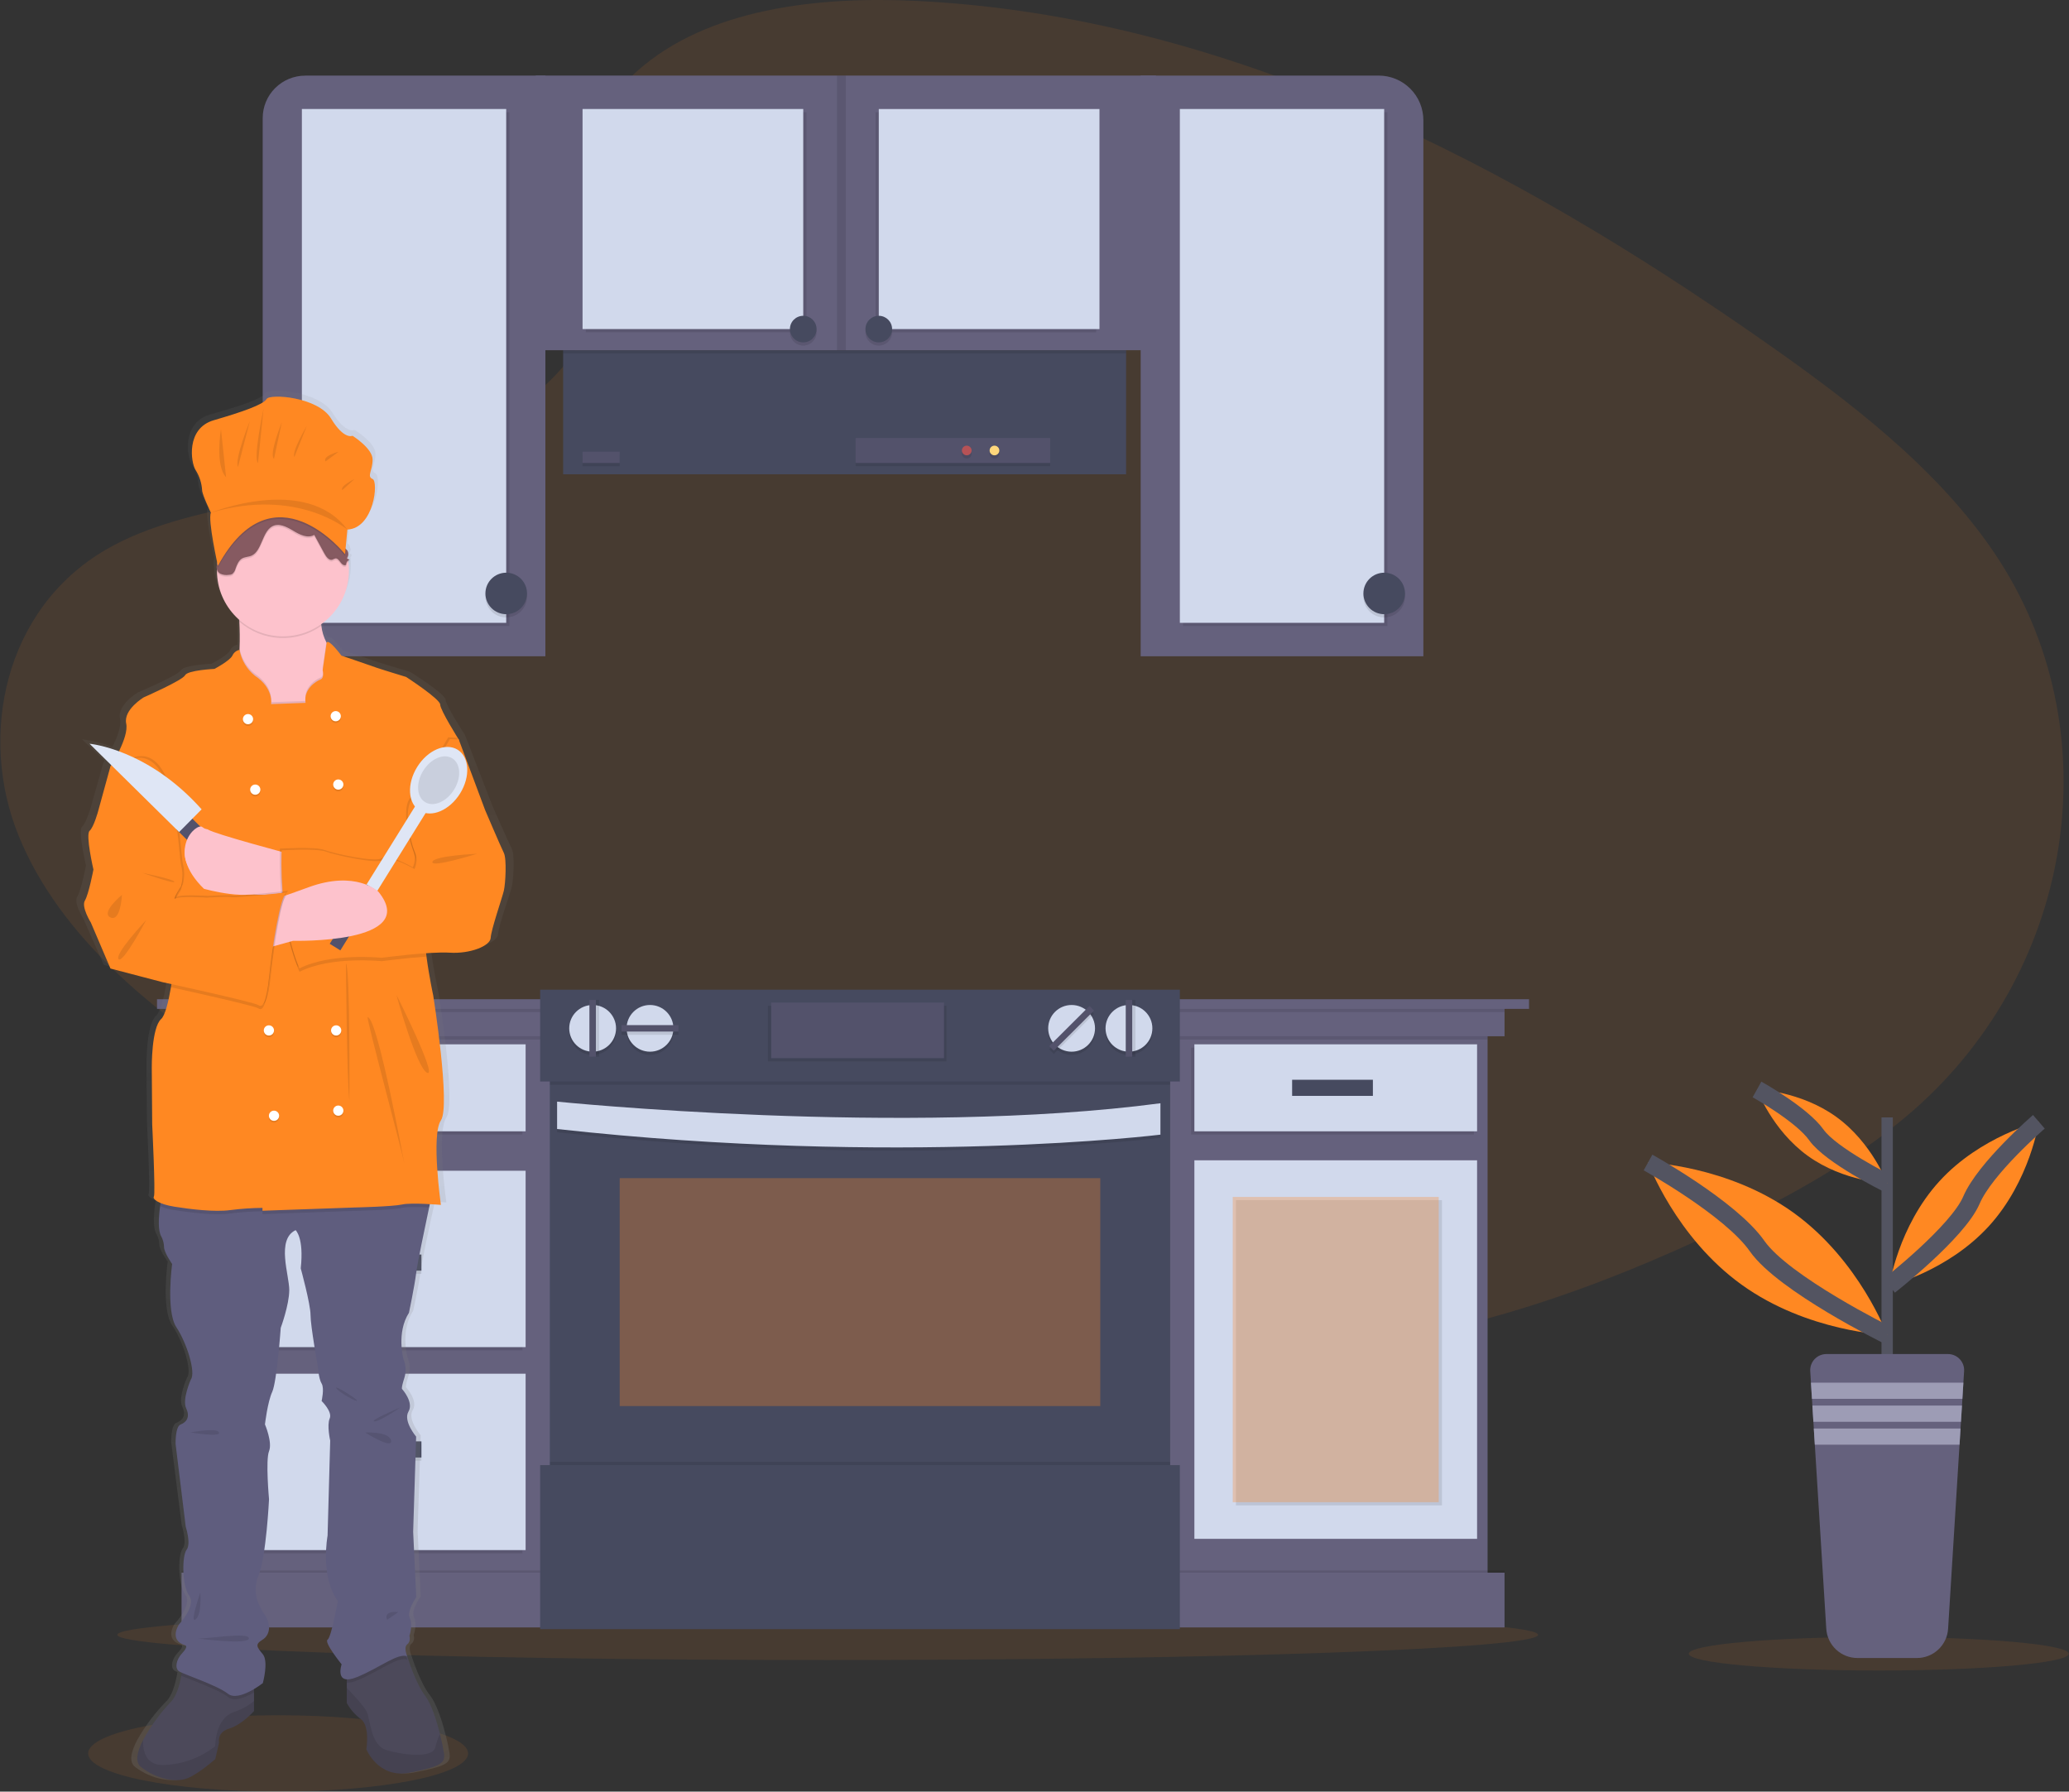 <svg width="231" height="200" viewBox="0 0 231 200" fill="none" xmlns="http://www.w3.org/2000/svg">
<rect x="0" y="0" width="231" height="200" fill="#333333" stroke="none"/>
<g clip-path="url(#clip0)">
<path opacity="0.1" d="M92.41 185.315C136.212 185.315 171.72 184.053 171.72 182.497C171.72 180.94 136.212 179.678 92.41 179.678C48.608 179.678 13.1 180.94 13.1 182.497C13.1 184.053 48.608 185.315 92.41 185.315Z" fill="#FF8822"/>
<path opacity="0.1" d="M71.161 7.915C78.977 0.971 91.245 -0.444 102.412 0.105C137.49 1.843 169.155 18.726 196.544 37.825C206.458 44.739 216.22 52.19 222.658 61.711C235.758 81.093 231.871 107.941 213.659 123.917C207.461 129.347 199.951 133.513 192.231 137.203C178.523 143.768 163.716 149.037 148.15 150.538C137.047 151.607 125.811 150.736 114.774 149.245C83.924 145.069 53.669 135.849 28.299 120.076C17.174 113.157 6.687 104.556 2.107 93.364C-2.473 82.172 0.452 67.99 11.81 61.367C16.51 58.626 22.128 57.389 27.628 56.227C35.723 54.519 43.95 52.832 51.255 49.355C58.802 45.764 67.736 38.819 66.243 30.87C64.64 22.34 63.362 14.851 71.161 7.915Z" fill="#FF8822"/>
<path opacity="0.1" d="M31.053 200C42.767 200 52.263 198.092 52.263 195.739C52.263 193.386 42.767 191.478 31.053 191.478C19.339 191.478 9.842 193.386 9.842 195.739C9.842 198.092 19.339 200 31.053 200Z" fill="#FF8822"/>
<path opacity="0.1" d="M209.762 186.482C221.477 186.482 230.973 185.644 230.973 184.61C230.973 183.576 221.477 182.738 209.762 182.738C198.048 182.738 188.552 183.576 188.552 184.61C188.552 185.644 198.048 186.482 209.762 186.482Z" fill="#FF8822"/>
<path d="M125.728 39.097H62.874V52.942H125.728V39.097Z" fill="#464A5F"/>
<path opacity="0.1" d="M125.728 39.097H62.874V39.456H125.728V39.097Z" fill="black"/>
<path d="M129.067 8.437H59.81V39.095H129.067V8.437Z" fill="#65617D"/>
<path d="M34.078 8.437H60.892V73.262H29.33V13.179C29.33 11.923 29.83 10.719 30.721 9.831C31.611 8.943 32.819 8.444 34.078 8.444V8.437Z" fill="#65617D"/>
<path opacity="0.1" d="M56.877 12.527H34.063V69.889H56.877V12.527Z" fill="black"/>
<path d="M56.517 12.168H33.704V69.53H56.517V12.168Z" fill="#D1D9EC"/>
<path opacity="0.1" d="M56.518 68.925C57.801 68.925 58.841 67.888 58.841 66.609C58.841 65.33 57.801 64.293 56.518 64.293C55.235 64.293 54.195 65.33 54.195 66.609C54.195 67.888 55.235 68.925 56.518 68.925Z" fill="black"/>
<path d="M56.518 68.564C57.801 68.564 58.841 67.527 58.841 66.248C58.841 64.969 57.801 63.932 56.518 63.932C55.235 63.932 54.195 64.969 54.195 66.248C54.195 67.527 55.235 68.564 56.518 68.564Z" fill="#464A5F"/>
<path d="M127.354 8.437H153.925C154.581 8.437 155.231 8.567 155.837 8.817C156.443 9.068 156.993 9.436 157.457 9.899C157.92 10.362 158.288 10.911 158.538 11.516C158.789 12.121 158.917 12.769 158.916 13.423V73.262H127.354V8.437Z" fill="#65617D"/>
<path opacity="0.1" d="M154.901 12.527H132.087V69.889H154.901V12.527Z" fill="black"/>
<path d="M154.541 12.168H131.728V69.53H154.541V12.168Z" fill="#D1D9EC"/>
<path opacity="0.1" d="M154.544 68.925C155.827 68.925 156.867 67.888 156.867 66.609C156.867 65.33 155.827 64.293 154.544 64.293C153.261 64.293 152.221 65.33 152.221 66.609C152.221 67.888 153.261 68.925 154.544 68.925Z" fill="black"/>
<path d="M154.544 68.564C155.827 68.564 156.867 67.527 156.867 66.248C156.867 64.969 155.827 63.932 154.544 63.932C153.261 63.932 152.221 64.969 152.221 66.248C152.221 67.527 153.261 68.564 154.544 68.564Z" fill="#464A5F"/>
<path opacity="0.1" d="M90.041 12.527H65.401V37.093H90.041V12.527Z" fill="black"/>
<path d="M89.681 12.168H65.041V36.735H89.681V12.168Z" fill="#D1D9EC"/>
<path opacity="0.1" d="M89.681 38.58C90.503 38.58 91.169 37.915 91.169 37.096C91.169 36.276 90.503 35.612 89.681 35.612C88.859 35.612 88.193 36.276 88.193 37.096C88.193 37.915 88.859 38.58 89.681 38.58Z" fill="black"/>
<path d="M89.681 38.221C90.503 38.221 91.169 37.556 91.169 36.737C91.169 35.917 90.503 35.253 89.681 35.253C88.859 35.253 88.193 35.917 88.193 36.737C88.193 37.556 88.859 38.221 89.681 38.221Z" fill="#464A5F"/>
<path opacity="0.1" d="M97.754 37.096H122.394V12.53L97.754 12.53V37.096Z" fill="black"/>
<path d="M98.114 36.737H122.754V12.171L98.114 12.171V36.737Z" fill="#D1D9EC"/>
<path opacity="0.1" d="M98.114 38.58C98.936 38.58 99.602 37.915 99.602 37.096C99.602 36.276 98.936 35.612 98.114 35.612C97.292 35.612 96.626 36.276 96.626 37.096C96.626 37.915 97.292 38.58 98.114 38.58Z" fill="black"/>
<path d="M98.114 38.221C98.936 38.221 99.602 37.556 99.602 36.737C99.602 35.917 98.936 35.253 98.114 35.253C97.292 35.253 96.626 35.917 96.626 36.737C96.626 37.556 97.292 38.221 98.114 38.221Z" fill="#464A5F"/>
<path opacity="0.1" d="M94.437 8.437H93.446V39.095H94.437V8.437Z" fill="black"/>
<path opacity="0.1" d="M69.19 50.785H65.041V52.044H69.19V50.785Z" fill="black"/>
<path d="M69.19 50.423H65.041V51.683H69.19V50.423Z" fill="#53526B"/>
<path opacity="0.1" d="M117.253 49.254H95.522V52.041H117.253V49.254Z" fill="black"/>
<path d="M117.253 48.895H95.522V51.683H117.253V48.895Z" fill="#53526B"/>
<path opacity="0.1" d="M107.935 51.187C108.233 51.187 108.476 50.946 108.476 50.648C108.476 50.35 108.233 50.109 107.935 50.109C107.636 50.109 107.394 50.35 107.394 50.648C107.394 50.946 107.636 51.187 107.935 51.187Z" fill="black"/>
<path d="M107.935 50.828C108.233 50.828 108.476 50.587 108.476 50.289C108.476 49.991 108.233 49.75 107.935 49.75C107.636 49.75 107.394 49.991 107.394 50.289C107.394 50.587 107.636 50.828 107.935 50.828Z" fill="#B65256"/>
<path opacity="0.1" d="M111.031 51.187C111.33 51.187 111.572 50.946 111.572 50.648C111.572 50.35 111.33 50.109 111.031 50.109C110.732 50.109 110.49 50.35 110.49 50.648C110.49 50.946 110.732 51.187 111.031 51.187Z" fill="black"/>
<path d="M111.031 50.828C111.33 50.828 111.572 50.587 111.572 50.289C111.572 49.991 111.33 49.75 111.031 49.75C110.732 49.75 110.49 49.991 110.49 50.289C110.49 50.587 110.732 50.828 111.031 50.828Z" fill="#FFD77C"/>
<path d="M166.085 114.782H22.162V175.92H166.085V114.782Z" fill="#65617D"/>
<path opacity="0.1" d="M166.085 114.782H22.162V116.042H166.085V114.782Z" fill="black"/>
<path d="M167.98 112.444H20.268V115.68H167.98V112.444Z" fill="#65617D"/>
<path opacity="0.1" d="M167.98 112.444H20.268V112.984H167.98V112.444Z" fill="black"/>
<path d="M170.714 111.546H17.531V112.625H170.714V111.546Z" fill="#65617D"/>
<path opacity="0.1" d="M58.322 116.94H26.759V126.65H58.322V116.94Z" fill="black"/>
<path d="M58.684 116.581H27.122V126.292H58.684V116.581Z" fill="#D1D9EC"/>
<path opacity="0.1" d="M58.322 131.055H26.759V150.745H58.322V131.055Z" fill="black"/>
<path d="M58.684 130.694H27.122V150.384H58.684V130.694Z" fill="#D1D9EC"/>
<path opacity="0.1" d="M58.322 153.711H26.759V173.401H58.322V153.711Z" fill="black"/>
<path d="M58.684 153.352H27.122V173.042H58.684V153.352Z" fill="#D1D9EC"/>
<path opacity="0.1" d="M47.05 120.896H38.032V122.694H47.05V120.896Z" fill="black"/>
<path d="M47.05 120.537H38.032V122.336H47.05V120.537Z" fill="#464A5F"/>
<path opacity="0.1" d="M164.553 116.94H132.991V126.65H164.553V116.94Z" fill="black"/>
<path d="M164.913 116.581H133.351V126.292H164.913V116.581Z" fill="#D1D9EC"/>
<path d="M164.913 129.528H133.351V171.785H164.913V129.528Z" fill="#D1D9EC"/>
<path d="M153.281 120.537H144.263V122.336H153.281V120.537Z" fill="#464A5F"/>
<path opacity="0.1" d="M47.05 140.405H38.032V142.204H47.05V140.405Z" fill="black"/>
<path d="M47.05 140.046H38.032V141.845H47.05V140.046Z" fill="#464A5F"/>
<path opacity="0.1" d="M47.05 161.264H38.032V163.063H47.05V161.264Z" fill="black"/>
<path d="M47.05 160.905H38.032V162.704H47.05V160.905Z" fill="#464A5F"/>
<path opacity="0.1" d="M160.989 133.977H137.994V168.051H160.989V133.977Z" fill="black"/>
<path opacity="0.3" d="M160.629 133.618H137.634V167.693H160.629V133.618Z" fill="#FF8822"/>
<path opacity="0.1" d="M167.98 175.317H20.268V181.43H167.98V175.317Z" fill="black"/>
<path d="M167.98 175.561H20.268V181.674H167.98V175.561Z" fill="#65617D"/>
<path d="M130.645 119.741H61.389V164.246H130.645V119.741Z" fill="#464A5F"/>
<path opacity="0.1" d="M62.199 123.339C62.199 123.339 101.066 127.295 129.561 123.517V127.024C129.561 127.024 100.432 130.621 62.199 126.394V123.339Z" fill="black"/>
<path d="M62.199 122.978C62.199 122.978 101.066 126.934 129.561 123.158V126.665C129.561 126.665 100.432 130.26 62.199 126.035V122.978Z" fill="#D1D9EC"/>
<path opacity="0.3" d="M122.844 131.519H69.188V156.964H122.844V131.519Z" fill="#FF8822"/>
<path opacity="0.1" d="M130.645 119.741H61.389V121.091H130.645V119.741Z" fill="black"/>
<path d="M131.728 110.482H60.307V120.732H131.728V110.482Z" fill="#464A5F"/>
<path opacity="0.1" d="M66.167 117.762C67.611 117.762 68.781 116.595 68.781 115.156C68.781 113.716 67.611 112.549 66.167 112.549C64.723 112.549 63.553 113.716 63.553 115.156C63.553 116.595 64.723 117.762 66.167 117.762Z" fill="black"/>
<path d="M66.167 117.403C67.611 117.403 68.781 116.236 68.781 114.797C68.781 113.357 67.611 112.19 66.167 112.19C64.723 112.19 63.553 113.357 63.553 114.797C63.553 116.236 64.723 117.403 66.167 117.403Z" fill="#D1D9EC"/>
<path opacity="0.1" d="M72.571 117.762C74.015 117.762 75.185 116.595 75.185 115.156C75.185 113.716 74.015 112.549 72.571 112.549C71.127 112.549 69.957 113.716 69.957 115.156C69.957 116.595 71.127 117.762 72.571 117.762Z" fill="black"/>
<path d="M72.571 117.403C74.015 117.403 75.185 116.236 75.185 114.797C75.185 113.357 74.015 112.19 72.571 112.19C71.127 112.19 69.957 113.357 69.957 114.797C69.957 116.236 71.127 117.403 72.571 117.403Z" fill="#D1D9EC"/>
<path opacity="0.1" d="M119.643 117.762C121.086 117.762 122.257 116.595 122.257 115.156C122.257 113.716 121.086 112.549 119.643 112.549C118.199 112.549 117.028 113.716 117.028 115.156C117.028 116.595 118.199 117.762 119.643 117.762Z" fill="black"/>
<path d="M119.643 117.403C121.086 117.403 122.257 116.236 122.257 114.797C122.257 113.357 121.086 112.19 119.643 112.19C118.199 112.19 117.028 113.357 117.028 114.797C117.028 116.236 118.199 117.403 119.643 117.403Z" fill="#D1D9EC"/>
<path opacity="0.1" d="M126.046 117.762C127.49 117.762 128.66 116.595 128.66 115.156C128.66 113.716 127.49 112.549 126.046 112.549C124.602 112.549 123.432 113.716 123.432 115.156C123.432 116.595 124.602 117.762 126.046 117.762Z" fill="black"/>
<path d="M126.046 117.403C127.49 117.403 128.66 116.236 128.66 114.797C128.66 113.357 127.49 112.19 126.046 112.19C124.602 112.19 123.432 113.357 123.432 114.797C123.432 116.236 124.602 117.403 126.046 117.403Z" fill="#D1D9EC"/>
<path opacity="0.1" d="M105.668 112.278H85.737V118.482H105.668V112.278Z" fill="black"/>
<path d="M105.396 111.919H86.097V118.123H105.396V111.919Z" fill="#53526B"/>
<path opacity="0.1" d="M66.889 111.626H66.167V117.964H66.889V111.626Z" fill="black"/>
<path d="M66.529 111.626H65.807V117.964H66.529V111.626Z" fill="#53526B"/>
<path opacity="0.1" d="M126.768 111.626H126.046V117.964H126.768V111.626Z" fill="black"/>
<path d="M126.409 111.626H125.687V117.964H126.409V111.626Z" fill="#53526B"/>
<path opacity="0.1" d="M122.148 113.17L121.637 112.661L117.142 117.143L117.653 117.652L122.148 113.17Z" fill="black"/>
<path d="M122.147 112.81L121.636 112.301L117.141 116.783L117.652 117.292L122.147 112.81Z" fill="#53526B"/>
<path opacity="0.1" d="M75.748 115.517V114.797H69.391V115.517H75.748Z" fill="black"/>
<path d="M75.751 115.156V114.436H69.393V115.156H75.751Z" fill="#53526B"/>
<path opacity="0.1" d="M130.645 163.195H61.389V164.244H130.645V163.195Z" fill="black"/>
<path d="M131.728 163.556H60.307V181.867H131.728V163.556Z" fill="#464A5F"/>
<path d="M57.144 94.76C56.799 94.091 54.973 89.95 54.973 89.95L51.916 82.048C51.916 82.048 49.744 78.716 49.744 78.096C49.744 77.477 45.796 75.002 45.796 75.002C45.796 75.002 42.589 74.05 42.342 73.955C42.095 73.86 38.296 72.605 38.296 72.605C38.296 72.605 36.8 70.653 36.582 71.158L36.56 71.121C36.254 70.552 36.06 69.929 35.99 69.286C35.99 69.23 35.973 69.169 35.965 69.11C36.951 68.445 37.759 67.549 38.319 66.502C38.879 65.454 39.175 64.286 39.179 63.099C39.182 62.789 39.165 62.48 39.128 62.172C39.154 62.155 39.182 62.14 39.211 62.128C39.273 62.101 39.258 62.079 39.211 62.057L39.258 62.035C39.341 61.999 39.287 61.972 39.206 61.94C39.319 61.891 39.177 61.86 39.064 61.808C39.064 61.777 39.052 61.742 39.045 61.711C39.072 61.649 39.087 61.583 39.091 61.516L39.121 61.53C39.15 61.407 39.15 61.279 39.121 61.157C39.115 61.182 39.107 61.206 39.096 61.23C39.091 61.112 39.065 60.996 39.018 60.888C38.961 60.804 38.89 60.729 38.81 60.666L38.79 60.652L39.001 58.516C42.085 58.37 42.626 53.147 41.923 52.847C41.221 52.547 41.923 51.924 41.923 50.665C41.923 49.406 39.596 48 39.596 48C39.596 48 38.616 48.488 37.106 46.062C35.596 43.636 30.007 43.251 29.635 43.88C29.263 44.51 26.766 45.345 23.516 46.255C20.265 47.165 20.865 51.004 21.406 51.829C21.852 52.51 22.113 53.294 22.165 54.106C22.165 54.594 23.193 56.625 23.193 56.625C22.867 57.33 23.682 61.193 23.927 62.292C23.927 62.326 23.927 62.36 23.927 62.394C23.915 62.411 23.905 62.429 23.895 62.448C23.843 62.562 23.825 62.69 23.846 62.814C23.828 62.949 23.846 63.086 23.9 63.212C23.919 64.246 24.159 65.264 24.605 66.199C25.05 67.133 25.69 67.962 26.483 68.63C26.483 68.695 26.483 68.761 26.495 68.83C26.539 69.728 26.566 70.782 26.519 71.802C26.519 71.853 26.519 71.905 26.519 71.956C26.34 71.993 26.172 72.071 26.029 72.183C25.885 72.296 25.77 72.44 25.692 72.605C25.386 73.193 23.611 74.096 23.611 74.096C23.611 74.096 20.502 74.24 20.206 74.811C19.91 75.382 15.421 77.286 15.421 77.286C15.421 77.286 13.051 78.667 13.396 80.239C13.578 81.059 13.071 82.335 12.547 83.365C11.448 82.951 10.305 82.667 9.14 82.519L11.656 84.918L11.573 85.047L10.141 90.094C10.141 90.094 9.651 91.856 9.162 92.29C8.672 92.725 9.605 96.622 9.605 96.622C9.605 96.622 9.064 99.385 8.625 100.098C8.187 100.81 9.316 102.575 9.316 102.575L11.587 107.714L17.587 109.232L18.635 109.455C18.615 109.577 18.596 109.699 18.573 109.823C18.282 111.461 17.903 112.966 17.438 113.374C16.304 114.375 16.353 118.848 16.353 118.848L16.402 125.181C16.402 125.181 16.796 132.991 16.601 133.274C16.476 133.455 16.725 133.747 17.384 134.006C17.367 134.126 17.347 134.25 17.33 134.365C17.144 135.661 17.061 137.137 17.487 137.782C17.672 138.135 17.773 138.525 17.783 138.924C17.783 139.544 18.72 140.83 18.72 140.83C18.72 140.83 17.986 146.113 19.21 147.922C20.434 149.73 21.479 153.015 20.887 153.779C20.887 153.779 19.851 156.017 20.346 157.018C20.84 158.018 20.346 158.589 19.702 158.826C19.058 159.063 19.117 161.023 19.117 161.023L20.294 170.296C20.294 170.296 20.936 172.203 20.395 172.869C19.854 173.535 19.851 176.866 20.691 178.011C21.53 179.156 19.499 181.269 19.499 181.269C19.499 181.269 18.275 183.031 20.233 183.602C20.233 183.602 20.627 183.697 19.888 184.459C19.149 185.22 18.999 186.167 19.494 186.506C19.597 186.567 19.704 186.62 19.815 186.665C19.795 186.777 19.775 186.894 19.751 187.019C19.562 188.012 19.205 189.308 18.556 189.933C17.298 191.218 16.212 192.661 15.325 194.226C14.647 195.507 14.346 196.703 15.102 197.267C16.88 198.599 19.149 199.026 20.488 198.504C21.827 197.982 23.694 196.361 23.694 196.361L24.14 194.504C24.14 194.504 23.844 193.362 25.322 192.932C26.801 192.503 28.184 190.98 28.184 190.98V188.505C28.543 188.302 28.89 188.077 29.222 187.832C29.222 187.832 29.912 185.403 29.222 184.595C28.531 183.788 28.284 183.5 29.173 182.975C30.061 182.45 30.181 181.311 29.528 180.31C28.874 179.309 27.839 177.835 28.727 175.739C29.616 173.642 29.951 167.217 29.951 167.217C29.951 167.217 29.537 162.838 29.951 161.847C30.365 160.857 29.476 158.848 29.476 158.848C29.476 158.848 29.76 156.376 30.316 155.221C30.872 154.067 31.295 148.032 31.295 148.032C31.295 148.032 32.274 145.462 32.274 143.795C32.274 142.128 30.747 138.131 33.008 137.081C33.008 137.081 33.988 137.94 33.601 141.367C33.601 141.367 34.734 145.367 34.734 146.604C34.734 147.841 35.574 152.317 35.574 152.317C35.574 152.317 35.672 153.745 36.017 154.27C36.362 154.794 36.017 156.222 36.017 156.222C36.017 156.222 37.3 157.413 36.954 158.174C36.609 158.936 37.013 160.654 37.013 160.654L36.707 171.314C36.707 171.314 35.821 175.885 37.892 178.636C37.892 178.636 37.157 182.682 36.707 182.968C36.257 183.253 38.337 185.73 38.337 185.73C38.337 185.73 37.762 187.334 38.93 187.412V190.062C39.334 190.776 39.889 191.393 40.558 191.871C41.642 192.632 41.199 195.251 41.199 195.251C41.199 195.251 42.58 198.584 46.232 197.869C49.884 197.154 50.376 196.822 50.178 195.631C50.107 195.197 49.95 194.411 49.722 193.542C49.331 192.015 48.728 190.17 48.009 189.259C46.875 187.824 45.938 184.825 45.938 184.825C45.938 184.825 45.492 183.824 45.938 183.492C46.383 183.16 46.183 182.541 46.183 182.541C46.183 182.541 46.614 181.303 46.224 180.542C45.835 179.78 46.971 178.209 46.971 178.209L46.626 170.887L46.971 160.222C46.971 160.222 45.441 158.46 46.082 157.413C46.724 156.366 45.348 154.89 45.348 154.89C45.348 154.89 45.199 154.843 45.593 153.652C45.829 152.95 45.793 152.186 45.492 151.509C45.492 151.509 44.655 148.559 46.134 146.321C46.134 146.321 46.775 143.368 46.973 141.845C47.11 140.786 47.953 136.832 48.469 134.523L48.552 134.148C49.287 134.187 49.835 134.233 49.835 134.233C49.835 134.233 48.702 126.377 49.835 124.759C50.968 123.141 48.946 110.763 48.946 110.763C48.946 110.763 48.457 108.6 48.166 106.392C48.148 106.267 48.134 106.148 48.117 106.016C49.032 105.941 49.952 105.921 50.87 105.955C53.24 106.096 55.558 105.193 55.607 104.288C55.656 103.383 56.941 99.812 57.137 99.004C57.333 98.196 57.487 95.426 57.144 94.76Z" fill="url(#paint0_linear)"/>
<path d="M28.358 186.599V191.007C28.358 191.007 27.026 192.525 25.599 192.959C24.172 193.394 24.458 194.524 24.458 194.524L24.032 196.371C24.032 196.371 22.223 197.982 20.941 198.504C19.658 199.026 17.47 198.599 15.759 197.272C15.024 196.713 15.32 195.519 15.974 194.245C16.824 192.694 17.87 191.258 19.088 189.972C19.712 189.35 20.067 188.059 20.238 187.07C20.375 186.338 20.417 185.755 20.417 185.755L28.358 186.599Z" fill="#4C495A"/>
<path opacity="0.1" d="M28.358 189.889V191.007C28.358 191.007 27.026 192.525 25.599 192.959C24.172 193.393 24.458 194.523 24.458 194.523L24.032 196.371C24.032 196.371 22.223 197.982 20.941 198.504C19.658 199.026 17.47 198.599 15.759 197.271C15.024 196.713 15.32 195.519 15.974 194.245C15.942 195.585 16.341 197.088 18.277 197.035C20.37 196.964 22.386 196.229 24.03 194.936C24.03 194.936 23.981 191.81 26.169 191.097C26.969 190.836 27.712 190.426 28.358 189.889Z" fill="black"/>
<path d="M45.754 197.882C42.237 198.592 40.905 195.273 40.905 195.273C40.905 195.273 41.334 192.666 40.288 191.907C39.641 191.427 39.106 190.812 38.719 190.106V185.747L42.998 182.714L45.314 184.757L45.47 184.893C45.47 184.893 46.374 187.88 47.468 189.308C48.161 190.214 48.741 192.051 49.12 193.574C49.338 194.448 49.49 195.222 49.558 195.653C49.749 196.837 49.274 197.169 45.754 197.882Z" fill="#4C495A"/>
<path opacity="0.1" d="M45.754 197.882C42.237 198.592 40.905 195.273 40.905 195.273C40.905 195.273 41.334 192.666 40.288 191.907C39.641 191.426 39.106 190.812 38.719 190.106V188.417C39.397 189.132 40.678 190.516 40.954 191.102C41.334 191.907 41.383 194.848 43.14 195.368C44.898 195.888 48.322 196.364 48.608 195.036C48.726 194.531 48.898 194.04 49.12 193.572C49.338 194.445 49.49 195.219 49.558 195.651C49.749 196.837 49.274 197.169 45.754 197.882Z" fill="black"/>
<path opacity="0.1" d="M20.415 185.747L28.358 186.599V188.93C27.462 189.459 26.179 190.021 25.457 189.442C24.392 188.593 21.227 187.514 20.238 187.063C20.373 186.321 20.415 185.747 20.415 185.747Z" fill="black"/>
<path opacity="0.1" d="M45.47 185.272C44.376 184.893 42.428 186.553 39.86 187.595C39.502 187.759 39.113 187.843 38.719 187.839V185.738L42.998 182.704L45.314 184.747C45.349 184.926 45.402 185.102 45.47 185.272Z" fill="black"/>
<path d="M48.276 133.086C48.276 133.086 48.124 133.781 47.911 134.794C47.422 137.098 46.599 141.037 46.469 142.091C46.279 143.607 45.662 146.545 45.662 146.545C44.235 148.774 45.042 151.712 45.042 151.712C45.331 152.388 45.365 153.146 45.138 153.845C44.758 155.031 44.893 155.065 44.893 155.065C44.893 155.065 46.225 156.529 45.605 157.579C44.986 158.628 46.462 160.376 46.462 160.376L46.129 170.992L46.472 178.304C46.472 178.304 45.378 179.868 45.752 180.627C46.127 181.386 45.711 182.619 45.711 182.619C45.711 182.619 45.902 183.234 45.466 183.565C45.03 183.897 45.466 184.893 45.466 184.893C44.372 184.515 42.423 186.172 39.855 187.217C37.288 188.261 38.142 185.794 38.142 185.794C38.142 185.794 36.145 183.329 36.573 183.043C37.001 182.758 37.714 178.731 37.714 178.731C35.716 175.983 36.573 171.431 36.573 171.431L36.867 160.817C36.867 160.817 36.477 159.109 36.81 158.35C37.143 157.591 35.907 156.398 35.907 156.398C35.907 156.398 36.24 154.977 35.907 154.445C35.574 153.913 35.479 152.493 35.479 152.493C35.479 152.493 34.671 148.037 34.671 146.804C34.671 145.572 33.577 141.591 33.577 141.591C33.959 138.174 33.006 137.325 33.006 137.325C30.82 138.367 32.294 142.348 32.294 144.007C32.294 145.667 31.344 148.227 31.344 148.227C31.344 148.227 30.916 154.245 30.392 155.382C29.868 156.52 29.582 159.011 29.582 159.011C29.582 159.011 30.439 161.003 30.037 161.999C29.636 162.994 30.037 167.368 30.037 167.368C30.037 167.368 29.724 173.767 28.869 175.851C28.015 177.935 29.012 179.407 29.641 180.403C30.27 181.398 30.152 182.536 29.295 183.055C28.439 183.575 28.679 183.863 29.344 184.669C30.01 185.474 29.344 187.893 29.344 187.893C29.344 187.893 26.635 190.026 25.445 189.076C24.255 188.127 20.454 186.897 19.979 186.565C19.504 186.233 19.646 185.284 20.358 184.527C21.071 183.77 20.691 183.673 20.691 183.673C18.789 183.104 19.979 181.35 19.979 181.35C19.979 181.35 21.937 179.265 21.12 178.128C20.302 176.991 20.312 173.672 20.833 173.003C21.355 172.334 20.738 170.443 20.738 170.443L19.604 161.201C19.604 161.201 19.551 159.248 20.167 159.019C20.784 158.789 21.262 158.213 20.787 157.218C20.312 156.222 21.308 153.996 21.308 153.996C21.881 153.237 20.882 149.967 19.693 148.166C18.503 146.365 19.218 141.103 19.218 141.103C19.218 141.103 18.314 139.822 18.314 139.207C18.305 138.811 18.207 138.422 18.028 138.069C17.619 137.418 17.698 135.949 17.876 134.653C18.05 133.406 18.314 132.329 18.314 132.329L48.276 133.086Z" fill="#5F5D7E"/>
<path d="M38.957 79.38L29.581 81.562C29.581 81.562 24.98 77.674 26.12 75.595C26.512 74.88 26.686 73.657 26.744 72.364C26.791 71.353 26.764 70.297 26.722 69.403C26.654 68.112 26.549 67.158 26.549 67.158C26.549 67.158 36.151 61.755 35.819 67.158C35.751 68.058 35.772 68.963 35.882 69.86C35.951 70.499 36.138 71.12 36.435 71.69C36.95 72.6 37.584 72.615 37.584 72.615L38.957 79.38Z" fill="#FDC2CC"/>
<path opacity="0.1" d="M35.882 69.852C34.529 70.821 32.886 71.303 31.223 71.22C29.559 71.137 27.973 70.494 26.723 69.396C26.654 68.105 26.549 67.151 26.549 67.151C26.549 67.151 36.152 61.747 35.819 67.151C35.751 68.051 35.772 68.956 35.882 69.852Z" fill="black"/>
<path d="M31.589 71.039C35.658 71.039 38.957 67.75 38.957 63.693C38.957 59.636 35.658 56.347 31.589 56.347C27.52 56.347 24.221 59.636 24.221 63.693C24.221 67.75 27.52 71.039 31.589 71.039Z" fill="#FDC2CC"/>
<path opacity="0.1" d="M38.957 79.38L29.581 81.562C29.581 81.562 24.98 77.674 26.12 75.595C26.512 74.88 26.686 73.657 26.744 72.364C26.953 73.489 27.561 74.502 28.458 75.216C30.597 76.639 30.264 78.389 30.264 78.389L34.115 78.248C33.87 76.683 35.304 75.832 35.779 75.641C36.254 75.451 36.024 74.599 36.024 74.599L36.435 71.69C36.95 72.6 37.584 72.615 37.584 72.615L38.957 79.38Z" fill="black"/>
<path opacity="0.1" d="M48.276 133.086C48.276 133.086 48.124 133.782 47.911 134.795C46.876 134.741 45.507 134.699 44.9 134.838C43.855 135.082 39.669 135.17 39.669 135.17L29.305 135.536V135.219C28.113 135.231 26.923 135.313 25.741 135.463C23.981 135.707 21.225 135.368 19.465 135.082C18.923 135.005 18.393 134.863 17.886 134.658C18.059 133.411 18.324 132.334 18.324 132.334L48.276 133.086Z" fill="black"/>
<path d="M47.468 102.985C47.316 103.871 47.426 105.34 47.617 106.787C47.904 108.983 48.371 111.138 48.371 111.138C48.371 111.138 50.329 123.463 49.225 125.074C48.121 126.685 49.225 134.506 49.225 134.506C49.225 134.506 45.945 134.223 44.9 134.46C43.855 134.697 39.669 134.792 39.669 134.792L29.305 135.158V134.838C28.113 134.85 26.923 134.932 25.741 135.082C23.981 135.326 21.224 134.987 19.465 134.704C17.705 134.421 16.992 133.85 17.183 133.567C17.374 133.284 16.992 125.513 16.992 125.513L16.946 119.209C16.946 119.209 16.897 114.753 17.991 113.757C18.436 113.352 18.804 111.854 19.085 110.221C19.487 107.861 19.702 105.225 19.702 105.225L12.476 85.945L12.334 85.564C12.334 85.564 14.424 82.34 14.091 80.776C13.759 79.212 16.05 77.847 16.05 77.847C16.05 77.847 20.375 75.951 20.662 75.382C20.948 74.814 23.942 74.672 23.942 74.672C23.942 74.672 25.655 73.772 25.946 73.189C26.018 73.025 26.128 72.882 26.267 72.769C26.406 72.657 26.57 72.579 26.744 72.542C26.946 73.68 27.555 74.707 28.458 75.431C30.597 76.852 30.264 78.604 30.264 78.604L34.115 78.462C33.87 76.898 35.304 76.044 35.779 75.856C36.254 75.668 36.024 74.811 36.024 74.811L36.47 71.744C36.675 71.234 38.115 73.186 38.115 73.186C38.115 73.186 41.786 74.433 42.014 74.528C42.242 74.624 45.343 75.57 45.343 75.57C45.343 75.57 49.145 78.035 49.145 78.65C49.145 79.265 51.237 82.587 51.237 82.587C51.237 82.587 51.213 82.719 51.166 82.96C50.67 85.545 47.816 100.947 47.468 102.985Z" fill="#FF8822"/>
<path d="M32.255 95.307C32.255 95.307 24.03 93.127 23.22 92.605C22.41 92.083 17.658 95.117 23.465 99.241C23.465 99.241 30.563 100.705 32.456 99.241C34.348 97.777 32.255 95.307 32.255 95.307Z" fill="#FDC2CC"/>
<path opacity="0.1" d="M50.033 82.318L51.032 82.367L53.969 90.235C53.969 90.235 55.73 94.36 56.062 95.024C56.395 95.688 56.253 98.44 56.062 99.241C55.871 100.041 54.635 103.602 54.594 104.503C54.552 105.403 52.312 106.304 50.029 106.162C47.745 106.021 42.423 106.731 42.423 106.731C42.423 106.731 36.737 106.138 33.246 107.914C33.246 107.914 31.014 103.317 31.251 94.736C31.251 94.736 35.197 94.492 36.196 94.877C37.194 95.263 42.044 96.342 42.66 95.778C43.277 95.214 46.087 96.822 46.087 96.822C46.231 96.51 46.305 96.17 46.305 95.827C46.305 95.483 46.231 95.143 46.087 94.831C45.613 93.694 44.805 90.138 45.843 89.001C46.88 87.863 50.033 82.318 50.033 82.318Z" fill="black"/>
<path opacity="0.1" d="M47.617 106.787C45.258 106.946 42.619 107.299 42.619 107.299C42.619 107.299 36.932 106.706 33.442 108.483C33.442 108.483 31.207 103.885 31.444 95.304C31.444 95.304 35.39 95.06 36.389 95.446C37.388 95.831 42.237 96.91 42.856 96.346C43.476 95.783 46.283 97.391 46.283 97.391C46.426 97.078 46.5 96.739 46.5 96.395C46.5 96.052 46.426 95.712 46.283 95.4C45.808 94.262 45.001 90.706 46.038 89.569C47.076 88.432 50.222 82.885 50.222 82.885L51.15 82.928C50.66 85.542 47.813 100.944 47.465 102.982C47.316 103.87 47.426 105.34 47.617 106.787Z" fill="black"/>
<path d="M50.224 82.509L51.223 82.558L54.16 90.426C54.16 90.426 55.92 94.548 56.253 95.212C56.586 95.876 56.442 98.628 56.253 99.431C56.065 100.234 54.826 103.792 54.785 104.693C54.743 105.594 52.501 106.494 50.219 106.35C47.938 106.206 42.614 106.921 42.614 106.921C42.614 106.921 36.925 106.328 33.437 108.105C33.437 108.105 31.202 103.507 31.439 94.926C31.439 94.926 35.386 94.682 36.384 95.068C37.383 95.453 42.232 96.532 42.851 95.968C43.471 95.404 46.278 97.01 46.278 97.01C46.421 96.698 46.495 96.359 46.495 96.016C46.495 95.673 46.421 95.334 46.278 95.021C45.803 93.882 44.996 90.328 46.034 89.191C47.072 88.054 50.224 82.509 50.224 82.509Z" fill="#FF8822"/>
<path d="M40.192 99.919L41.378 100.651L47.989 90.007L46.803 89.275L40.192 99.919Z" fill="#DFE6F5"/>
<path d="M51.369 88.576C52.538 86.694 52.413 84.507 51.09 83.69C49.767 82.873 47.747 83.736 46.578 85.618C45.409 87.499 45.534 89.687 46.857 90.504C48.18 91.32 50.2 90.457 51.369 88.576Z" fill="#DFE6F5"/>
<path opacity="0.1" d="M50.692 88.158C51.531 86.808 51.441 85.239 50.491 84.652C49.542 84.066 48.093 84.685 47.254 86.035C46.416 87.385 46.505 88.954 47.455 89.541C48.404 90.127 49.853 89.508 50.692 88.158Z" fill="black"/>
<path d="M36.813 105.36L37.999 106.093L42.113 99.47L40.927 98.737L36.813 105.36Z" fill="#53526B"/>
<path d="M29.826 105.83L32.727 105.025C32.727 105.025 47.037 105.403 42.234 99.526C42.234 99.526 39.716 97.108 34.438 99.051C29.161 100.993 27.687 101.232 27.687 101.232L29.826 105.83Z" fill="#FDC2CC"/>
<path opacity="0.1" d="M27.689 81.04C28.005 81.04 28.26 80.785 28.26 80.471C28.26 80.157 28.005 79.902 27.689 79.902C27.375 79.902 27.119 80.157 27.119 80.471C27.119 80.785 27.375 81.04 27.689 81.04Z" fill="black"/>
<path opacity="0.1" d="M37.483 80.708C37.798 80.708 38.054 80.453 38.054 80.139C38.054 79.825 37.798 79.57 37.483 79.57C37.168 79.57 36.913 79.825 36.913 80.139C36.913 80.453 37.168 80.708 37.483 80.708Z" fill="black"/>
<path d="M27.689 80.849C28.005 80.849 28.26 80.595 28.26 80.281C28.26 79.966 28.005 79.712 27.689 79.712C27.375 79.712 27.119 79.966 27.119 80.281C27.119 80.595 27.375 80.849 27.689 80.849Z" fill="white"/>
<path opacity="0.1" d="M28.5 88.908C28.814 88.908 29.07 88.653 29.07 88.339C29.07 88.025 28.814 87.77 28.5 87.77C28.185 87.77 27.929 88.025 27.929 88.339C27.929 88.653 28.185 88.908 28.5 88.908Z" fill="black"/>
<path opacity="0.1" d="M37.77 88.339C38.085 88.339 38.34 88.085 38.34 87.77C38.34 87.457 38.085 87.202 37.77 87.202C37.455 87.202 37.199 87.457 37.199 87.77C37.199 88.085 37.455 88.339 37.77 88.339Z" fill="black"/>
<path d="M28.5 88.718C28.814 88.718 29.07 88.463 29.07 88.149C29.07 87.835 28.814 87.58 28.5 87.58C28.185 87.58 27.929 87.835 27.929 88.149C27.929 88.463 28.185 88.718 28.5 88.718Z" fill="white"/>
<path opacity="0.1" d="M37.532 115.788C37.847 115.788 38.103 115.533 38.103 115.219C38.103 114.905 37.847 114.65 37.532 114.65C37.217 114.65 36.962 114.905 36.962 115.219C36.962 115.533 37.217 115.788 37.532 115.788Z" fill="black"/>
<path opacity="0.1" d="M30.022 115.788C30.337 115.788 30.592 115.533 30.592 115.219C30.592 114.905 30.337 114.65 30.022 114.65C29.707 114.65 29.452 114.905 29.452 115.219C29.452 115.533 29.707 115.788 30.022 115.788Z" fill="black"/>
<path d="M37.532 115.597C37.847 115.597 38.103 115.343 38.103 115.029C38.103 114.715 37.847 114.46 37.532 114.46C37.217 114.46 36.962 114.715 36.962 115.029C36.962 115.343 37.217 115.597 37.532 115.597Z" fill="white"/>
<path opacity="0.1" d="M30.592 125.311C30.907 125.311 31.163 125.056 31.163 124.742C31.163 124.428 30.907 124.173 30.592 124.173C30.277 124.173 30.022 124.428 30.022 124.742C30.022 125.056 30.277 125.311 30.592 125.311Z" fill="black"/>
<path opacity="0.1" d="M37.77 124.742C38.085 124.742 38.34 124.487 38.34 124.173C38.34 123.859 38.085 123.605 37.77 123.605C37.455 123.605 37.199 123.859 37.199 124.173C37.199 124.487 37.455 124.742 37.77 124.742Z" fill="black"/>
<path d="M30.592 125.123C30.907 125.123 31.163 124.868 31.163 124.554C31.163 124.24 30.907 123.985 30.592 123.985C30.277 123.985 30.022 124.24 30.022 124.554C30.022 124.868 30.277 125.123 30.592 125.123Z" fill="white"/>
<path d="M30.022 115.597C30.337 115.597 30.592 115.343 30.592 115.029C30.592 114.715 30.337 114.46 30.022 114.46C29.707 114.46 29.452 114.715 29.452 115.029C29.452 115.343 29.707 115.597 30.022 115.597Z" fill="white"/>
<path d="M37.77 124.552C38.085 124.552 38.34 124.297 38.34 123.983C38.34 123.669 38.085 123.414 37.77 123.414C37.455 123.414 37.199 123.669 37.199 123.983C37.199 124.297 37.455 124.552 37.77 124.552Z" fill="white"/>
<path d="M37.483 80.517C37.798 80.517 38.054 80.263 38.054 79.949C38.054 79.635 37.798 79.38 37.483 79.38C37.168 79.38 36.913 79.635 36.913 79.949C36.913 80.263 37.168 80.517 37.483 80.517Z" fill="white"/>
<path d="M37.77 88.149C38.085 88.149 38.34 87.894 38.34 87.58C38.34 87.266 38.085 87.011 37.77 87.011C37.455 87.011 37.199 87.266 37.199 87.58C37.199 87.894 37.455 88.149 37.77 88.149Z" fill="white"/>
<path opacity="0.1" d="M38.624 107.536C38.624 107.536 38.72 120.525 39.007 122.846C39.007 122.846 39.11 108.149 38.624 107.536Z" fill="black"/>
<path opacity="0.1" d="M41.05 113.557C40.854 113.557 44.947 128.771 45.138 129.862C45.329 130.953 42.191 113.557 41.05 113.557Z" fill="black"/>
<path opacity="0.1" d="M44.281 111.092C44.281 111.234 46.565 119.339 47.708 119.766C48.851 120.193 44.281 111.092 44.281 111.092Z" fill="black"/>
<path opacity="0.1" d="M53.267 95.307C53.267 95.307 48.418 95.522 48.276 96.22C48.134 96.918 53.267 95.307 53.267 95.307Z" fill="black"/>
<path opacity="0.1" d="M44.709 157.108C44.709 157.108 41.238 158.572 41.772 158.67C42.305 158.767 44.709 157.108 44.709 157.108Z" fill="black"/>
<path opacity="0.1" d="M37.53 154.936C37.395 154.633 39.86 156.156 39.86 156.359C39.86 156.561 37.721 155.363 37.53 154.936Z" fill="black"/>
<path opacity="0.1" d="M40.763 159.912C40.763 159.912 43.473 159.778 43.664 160.818C43.855 161.857 40.763 159.912 40.763 159.912Z" fill="black"/>
<path opacity="0.1" d="M21.271 159.907C21.271 159.907 24.208 159.333 24.453 159.907C24.698 160.481 21.271 159.907 21.271 159.907Z" fill="black"/>
<path opacity="0.1" d="M22.366 177.784C22.366 177.784 22.559 180.2 21.844 180.769C21.129 181.337 22.366 177.784 22.366 177.784Z" fill="black"/>
<path opacity="0.1" d="M22.005 182.902C22.936 182.997 27.831 182.142 27.785 182.902C27.738 183.662 22.005 182.902 22.005 182.902Z" fill="black"/>
<path opacity="0.1" d="M44.472 179.963C44.472 179.963 42.802 179.719 43.209 180.831L44.472 179.963Z" fill="black"/>
<path opacity="0.1" d="M13.426 85.357H12.523L11.144 90.382C11.144 90.382 10.669 92.136 10.195 92.564C9.72 92.991 10.62 96.876 10.62 96.876C10.62 96.876 10.099 99.626 9.671 100.337C9.242 101.047 10.337 102.802 10.337 102.802L12.523 107.927L18.324 109.445C18.324 109.445 28.546 111.673 29.021 112.005C29.496 112.337 29.924 111.861 30.245 108.781C30.566 105.701 31.481 99.727 32.203 99.443C32.203 99.443 26.497 100.058 26.022 99.963C25.547 99.868 23.266 100.012 23.266 100.012C23.266 100.012 20.27 99.822 19.795 100.107C19.32 100.393 20.412 98.731 20.412 98.731C20.612 97.97 20.612 97.171 20.412 96.41C20.081 95.119 19.893 80.612 13.426 85.357Z" fill="black"/>
<path opacity="0.1" d="M32.015 100C31.302 100.283 30.399 106.258 30.056 109.337C29.714 112.417 29.295 112.893 28.832 112.561C28.446 112.29 21.633 110.77 19.088 110.209C19.489 107.849 19.704 105.213 19.704 105.213L12.479 85.933H13.24C19.704 81.191 19.895 95.695 20.228 96.976C20.428 97.737 20.428 98.536 20.228 99.297C20.228 99.297 19.134 100.957 19.609 100.674C20.084 100.391 23.08 100.578 23.08 100.578C23.08 100.578 25.361 100.437 25.839 100.532C26.316 100.627 32.015 100 32.015 100Z" fill="black"/>
<path d="M13.237 85.542H12.334L10.953 90.567C10.953 90.567 10.479 92.32 10.004 92.747C9.529 93.174 10.432 97.071 10.432 97.071C10.432 97.071 9.908 99.819 9.48 100.532C9.051 101.245 10.146 102.994 10.146 102.994L12.334 108.12L18.133 109.638C18.133 109.638 28.355 111.863 28.83 112.195C29.305 112.527 29.733 112.054 30.054 108.974C30.375 105.894 31.278 99.919 32.012 99.636C32.012 99.636 26.309 100.251 25.834 100.156C25.359 100.061 23.075 100.205 23.075 100.205C23.075 100.205 20.079 100.015 19.604 100.298C19.129 100.581 20.223 98.921 20.223 98.921C20.424 98.16 20.424 97.361 20.223 96.6C19.893 95.307 19.702 80.803 13.237 85.542Z" fill="#FF8822"/>
<path opacity="0.1" d="M16.327 102.702C16.327 102.702 13.712 107.632 13.237 107.063C12.762 106.494 16.327 102.702 16.327 102.702Z" fill="black"/>
<path opacity="0.1" d="M13.617 99.895C13.617 99.895 11.193 101.896 12.334 102.416C13.475 102.936 13.617 99.895 13.617 99.895Z" fill="black"/>
<path opacity="0.1" d="M15.898 97.44C16.089 97.489 19.418 98.148 19.465 98.433C19.511 98.719 15.898 97.44 15.898 97.44Z" fill="black"/>
<path opacity="0.1" d="M38.979 62.716C38.876 62.752 38.787 62.822 38.728 62.914C38.669 63.006 38.643 63.115 38.653 63.224C38.46 63.395 38.186 63.195 38.029 62.98C37.873 62.765 37.689 62.492 37.447 62.526C37.332 62.562 37.22 62.609 37.114 62.665C36.734 62.785 36.414 62.34 36.201 61.95L35.087 59.897C34.352 60.329 33.464 59.878 32.727 59.431C31.99 58.985 31.111 58.533 30.365 58.963C29.271 59.592 29.232 61.691 28.098 62.209C27.733 62.377 27.31 62.34 26.97 62.57C26.63 62.799 26.456 63.236 26.304 63.653C26.25 63.892 26.119 64.107 25.932 64.266C25.814 64.328 25.681 64.36 25.548 64.359C25.215 64.414 24.873 64.366 24.569 64.22C24.409 64.119 24.289 63.968 24.227 63.791C24.164 63.614 24.164 63.421 24.226 63.243C24.235 63.224 24.246 63.205 24.258 63.187C24.379 63.04 24.488 62.884 24.583 62.719C24.698 62.419 24.534 62.067 24.583 61.742C24.642 61.186 25.234 60.891 25.335 60.344C25.376 60.129 25.335 59.9 25.371 59.685C25.378 59.656 25.386 59.628 25.396 59.6L25.048 59.844C25.438 59.392 25.633 58.763 25.917 58.211C26.234 57.609 26.67 57.078 27.199 56.648C27.728 56.219 28.339 55.902 28.994 55.714C30.235 55.356 31.545 55.453 32.796 55.758C33.986 56.054 35.127 56.522 36.181 57.147C36.555 57.35 36.887 57.622 37.16 57.947C37.39 58.285 37.585 58.645 37.743 59.021C38.112 59.783 39.121 60.486 38.318 60.595C37.65 60.683 38.259 61.149 38.609 61.464C38.688 61.527 38.756 61.602 38.81 61.686C38.868 61.806 38.895 61.938 38.888 62.071C38.881 62.204 38.84 62.333 38.768 62.445C38.617 62.599 39.165 62.633 38.979 62.716Z" fill="black"/>
<path d="M38.979 62.528C38.876 62.564 38.787 62.634 38.728 62.726C38.669 62.818 38.643 62.927 38.653 63.036C38.46 63.207 38.186 63.004 38.029 62.792C37.873 62.58 37.689 62.304 37.447 62.338C37.332 62.374 37.22 62.421 37.114 62.477C36.734 62.599 36.414 62.152 36.201 61.762C35.828 61.079 35.466 60.393 35.087 59.712C34.352 60.141 33.464 59.69 32.727 59.243C31.99 58.797 31.111 58.345 30.365 58.775C29.271 59.404 29.232 61.503 28.098 62.023C27.733 62.189 27.31 62.152 26.97 62.382C26.63 62.611 26.456 63.048 26.304 63.468C26.25 63.706 26.119 63.92 25.932 64.078C25.814 64.141 25.682 64.174 25.548 64.173C25.215 64.228 24.873 64.179 24.569 64.034C24.41 63.933 24.29 63.782 24.228 63.605C24.166 63.428 24.165 63.235 24.226 63.058C24.235 63.038 24.245 63.02 24.258 63.002C24.353 62.836 24.502 62.719 24.583 62.533C24.698 62.233 24.534 61.882 24.583 61.557C24.642 60.998 25.234 60.705 25.335 60.156C25.376 59.941 25.335 59.712 25.371 59.497C25.378 59.469 25.386 59.441 25.396 59.414L25.048 59.658C25.437 59.204 25.633 58.575 25.917 58.026C26.234 57.423 26.67 56.892 27.199 56.462C27.728 56.032 28.339 55.714 28.994 55.526C30.235 55.168 31.545 55.265 32.796 55.57C33.987 55.866 35.127 56.334 36.181 56.961C36.555 57.163 36.888 57.434 37.16 57.76C37.39 58.097 37.585 58.457 37.743 58.833C38.112 59.597 39.121 60.298 38.318 60.407C37.65 60.498 38.259 60.964 38.609 61.279C38.688 61.34 38.756 61.414 38.81 61.498C38.868 61.618 38.895 61.75 38.888 61.883C38.881 62.016 38.84 62.145 38.768 62.257C38.617 62.416 39.165 62.443 38.979 62.528Z" fill="#865A61"/>
<path opacity="0.1" d="M38.592 61.259L38.516 62.057C38.516 62.057 30.536 51.973 24.319 63.361C24.319 63.361 24.289 63.221 24.238 62.987C24.333 62.821 24.483 62.704 24.563 62.519C24.678 62.218 24.514 61.867 24.563 61.542C24.622 60.984 25.215 60.691 25.315 60.142C25.357 59.927 25.315 59.697 25.352 59.483C25.358 59.455 25.366 59.427 25.376 59.4L25.028 59.644C25.418 59.19 25.613 58.56 25.897 58.011C26.214 57.409 26.651 56.877 27.179 56.447C27.708 56.018 28.319 55.7 28.974 55.512C30.215 55.153 31.525 55.251 32.776 55.556C33.967 55.851 35.108 56.32 36.161 56.947C36.536 57.148 36.868 57.419 37.14 57.745C37.37 58.083 37.565 58.443 37.723 58.819C38.093 59.583 39.101 60.283 38.298 60.393C37.632 60.478 38.242 60.952 38.592 61.259Z" fill="black"/>
<g opacity="0.1">
<path opacity="0.1" d="M38.788 62.416C38.749 62.461 38.721 62.513 38.705 62.57C38.689 62.627 38.687 62.687 38.697 62.745C38.504 62.916 38.233 62.714 38.076 62.501C37.919 62.289 37.733 62.013 37.493 62.047C37.378 62.084 37.267 62.13 37.16 62.187C36.778 62.309 36.458 61.862 36.245 61.471L35.133 59.419C34.399 59.851 33.511 59.4 32.774 58.953C32.037 58.506 31.156 58.055 30.412 58.484C29.317 59.114 29.278 61.213 28.145 61.73C27.778 61.899 27.354 61.862 27.016 62.091C26.679 62.321 26.5 62.758 26.351 63.175C26.295 63.413 26.165 63.628 25.979 63.788C25.86 63.85 25.728 63.883 25.594 63.88C25.262 63.937 24.919 63.889 24.615 63.744C24.431 63.621 24.299 63.435 24.243 63.221C24.206 63.391 24.221 63.569 24.288 63.73C24.354 63.891 24.468 64.028 24.615 64.122C24.919 64.267 25.261 64.316 25.594 64.261C25.728 64.261 25.86 64.229 25.979 64.168C26.164 64.008 26.295 63.794 26.351 63.556C26.5 63.136 26.681 62.699 27.016 62.47C27.352 62.24 27.778 62.277 28.145 62.111C29.278 61.594 29.317 59.495 30.412 58.865C31.146 58.433 32.035 58.887 32.774 59.334C33.513 59.78 34.389 60.229 35.133 59.8L36.245 61.85C36.458 62.24 36.778 62.687 37.16 62.565C37.267 62.51 37.379 62.465 37.493 62.428C37.738 62.397 37.914 62.672 38.076 62.88C38.237 63.087 38.504 63.3 38.697 63.124C38.687 63.015 38.713 62.906 38.772 62.814C38.831 62.722 38.92 62.652 39.023 62.616C39.172 62.558 38.857 62.521 38.788 62.416Z" fill="black"/>
<path opacity="0.1" d="M38.166 60.53C38.224 60.507 38.285 60.492 38.347 60.486C38.7 60.437 38.702 60.274 38.563 60.041C38.496 60.077 38.423 60.099 38.347 60.105C37.965 60.156 38 60.332 38.166 60.53Z" fill="black"/>
<path opacity="0.1" d="M38.896 62.119C38.922 61.996 38.922 61.87 38.896 61.747C38.879 61.822 38.846 61.893 38.8 61.955C38.737 62.031 38.81 62.08 38.896 62.119Z" fill="black"/>
<path opacity="0.1" d="M24.618 61.572C24.617 61.593 24.617 61.615 24.618 61.638C24.61 61.809 24.622 61.98 24.655 62.148C24.673 61.955 24.661 61.761 24.618 61.572Z" fill="black"/>
<path opacity="0.1" d="M25.392 59.259C25.3 59.428 25.193 59.587 25.07 59.735L25.379 59.525C25.376 59.436 25.38 59.347 25.392 59.259Z" fill="black"/>
</g>
<path d="M24.329 63.17C24.329 63.17 23.181 58.045 23.545 57.235C23.545 57.235 22.566 55.209 22.566 54.726C22.516 53.921 22.264 53.141 21.832 52.459C21.31 51.639 20.738 47.822 23.866 46.912C26.994 46.001 29.396 45.174 29.76 44.547C30.125 43.919 35.498 44.303 36.959 46.719C38.421 49.135 39.358 48.647 39.358 48.647C39.358 48.647 41.601 50.048 41.601 51.302C41.601 52.556 40.922 53.184 41.601 53.472C42.279 53.76 41.757 58.973 38.783 59.117L38.524 61.867C38.524 61.867 30.536 51.783 24.329 63.17Z" fill="#FF8822"/>
<path opacity="0.1" d="M24.671 47.907C24.671 47.907 23.981 51.937 25.241 53.276L24.671 47.907Z" fill="black"/>
<path opacity="0.1" d="M27.902 46.982C27.902 46.982 26.145 51.297 26.573 52.127L27.902 46.982Z" fill="black"/>
<path opacity="0.1" d="M29.425 45.608C29.425 45.608 28.235 51.222 28.806 51.675L29.425 45.608Z" fill="black"/>
<path opacity="0.1" d="M31.469 47.124C31.469 47.124 30 50.728 30.59 51.224L31.469 47.124Z" fill="black"/>
<path opacity="0.1" d="M34.25 47.551C34.25 47.551 32.514 50.479 32.872 51.011L34.25 47.551Z" fill="black"/>
<path opacity="0.1" d="M37.816 50.419C37.816 50.419 35.961 50.907 36.347 51.509L37.816 50.419Z" fill="black"/>
<path opacity="0.1" d="M39.576 53.477C39.576 53.477 37.912 54.282 38.22 54.709L39.576 53.477Z" fill="black"/>
<path opacity="0.1" d="M23.545 57.235C23.545 57.235 34.174 52.932 38.776 59.117C38.776 59.117 33.19 54.382 23.545 57.235Z" fill="black"/>
<path d="M19.707 92.6L21.188 91.107L25.374 95.234L23.893 96.727L20.042 92.932L19.707 92.6Z" fill="#53526B"/>
<path d="M9.999 83.026C9.999 83.026 16.479 83.576 22.512 90.348L19.998 92.884L9.999 83.026Z" fill="#DFE6F5"/>
<path d="M29.432 95.131C29.432 95.131 23.202 92.866 22.59 92.325C21.978 91.783 18.375 94.933 22.769 99.217C22.769 99.217 28.154 100.742 29.579 99.217C31.004 97.691 29.432 95.131 29.432 95.131Z" fill="#FDC2CC"/>
<path d="M211.331 124.74H210.066V153.157H211.331V124.74Z" fill="#535461"/>
<path d="M219.289 153.069L219.209 154.35L219.098 156.156L219.052 156.908L218.939 158.716L218.89 159.471L218.778 161.277L217.502 181.823C217.447 182.707 217.056 183.537 216.408 184.144C215.761 184.751 214.905 185.089 214.017 185.089H207.383C206.495 185.088 205.64 184.751 204.993 184.144C204.345 183.537 203.955 182.707 203.9 181.823L202.622 161.277L202.509 159.471L202.463 158.716L202.348 156.908L202.304 156.156L202.191 154.35L202.11 153.069C202.095 152.824 202.13 152.577 202.214 152.346C202.298 152.114 202.428 151.903 202.597 151.723C202.766 151.544 202.97 151.401 203.197 151.303C203.423 151.206 203.668 151.156 203.915 151.156H217.488C217.734 151.156 217.978 151.206 218.205 151.304C218.431 151.402 218.635 151.545 218.803 151.724C218.972 151.903 219.102 152.115 219.186 152.346C219.27 152.578 219.305 152.824 219.289 153.069Z" fill="#65617D"/>
<path d="M219.208 154.35L219.096 156.156H202.301L202.188 154.35H219.208Z" fill="#9D9CB5"/>
<path d="M219.049 156.908L218.937 158.716H202.46L202.348 156.908H219.049Z" fill="#9D9CB5"/>
<path d="M218.888 159.47L218.778 161.276H202.619L202.507 159.47H218.888Z" fill="#9D9CB5"/>
<path d="M200.255 135.387C207.628 140.705 210.698 149.023 210.698 149.023C210.698 149.023 201.814 148.72 194.442 143.409C187.069 138.099 183.999 129.774 183.999 129.774C183.999 129.774 192.882 130.072 200.255 135.387Z" fill="#FF8822"/>
<path d="M183.999 129.774C183.999 129.774 193.22 134.877 196.177 139.102C199.134 143.326 210.698 149.03 210.698 149.03" stroke="#535461" stroke-width="2" stroke-miterlimit="10"/>
<path d="M205.013 124.676C209.025 127.57 210.697 132.097 210.697 132.097C210.697 132.097 205.863 131.932 201.848 129.04C197.834 126.148 196.165 121.618 196.165 121.618C196.165 121.618 201.001 121.781 205.013 124.676Z" fill="#FF8822"/>
<path d="M196.165 121.618C196.165 121.618 201.175 124.405 202.793 126.694C204.411 128.983 210.697 132.097 210.697 132.097" stroke="#535461" stroke-width="2" stroke-miterlimit="10"/>
<path d="M216.528 131.868C211.919 136.918 210.945 143.519 210.945 143.519C210.945 143.519 217.444 141.928 222.053 136.879C226.662 131.829 227.637 125.228 227.637 125.228C227.637 125.228 221.138 126.816 216.528 131.868Z" fill="#FF8822"/>
<path d="M227.637 125.228C227.637 125.228 221.632 130.404 220.107 133.972C218.582 137.54 210.945 143.519 210.945 143.519" stroke="#535461" stroke-width="2" stroke-miterlimit="10"/>
</g>
<defs>
<linearGradient id="paint0_linear" x1="32.923" y1="198.714" x2="32.923" y2="43.605" gradientUnits="userSpaceOnUse">
<stop stop-color="#808080" stop-opacity="0.25"/>
<stop offset="0.54" stop-color="#808080" stop-opacity="0.12"/>
<stop offset="1" stop-color="#808080" stop-opacity="0.1"/>
</linearGradient>
<clipPath id="clip0">
<rect x="0.029" width="230.947" height="200" fill="white"/>
</clipPath>
</defs>
</svg>
